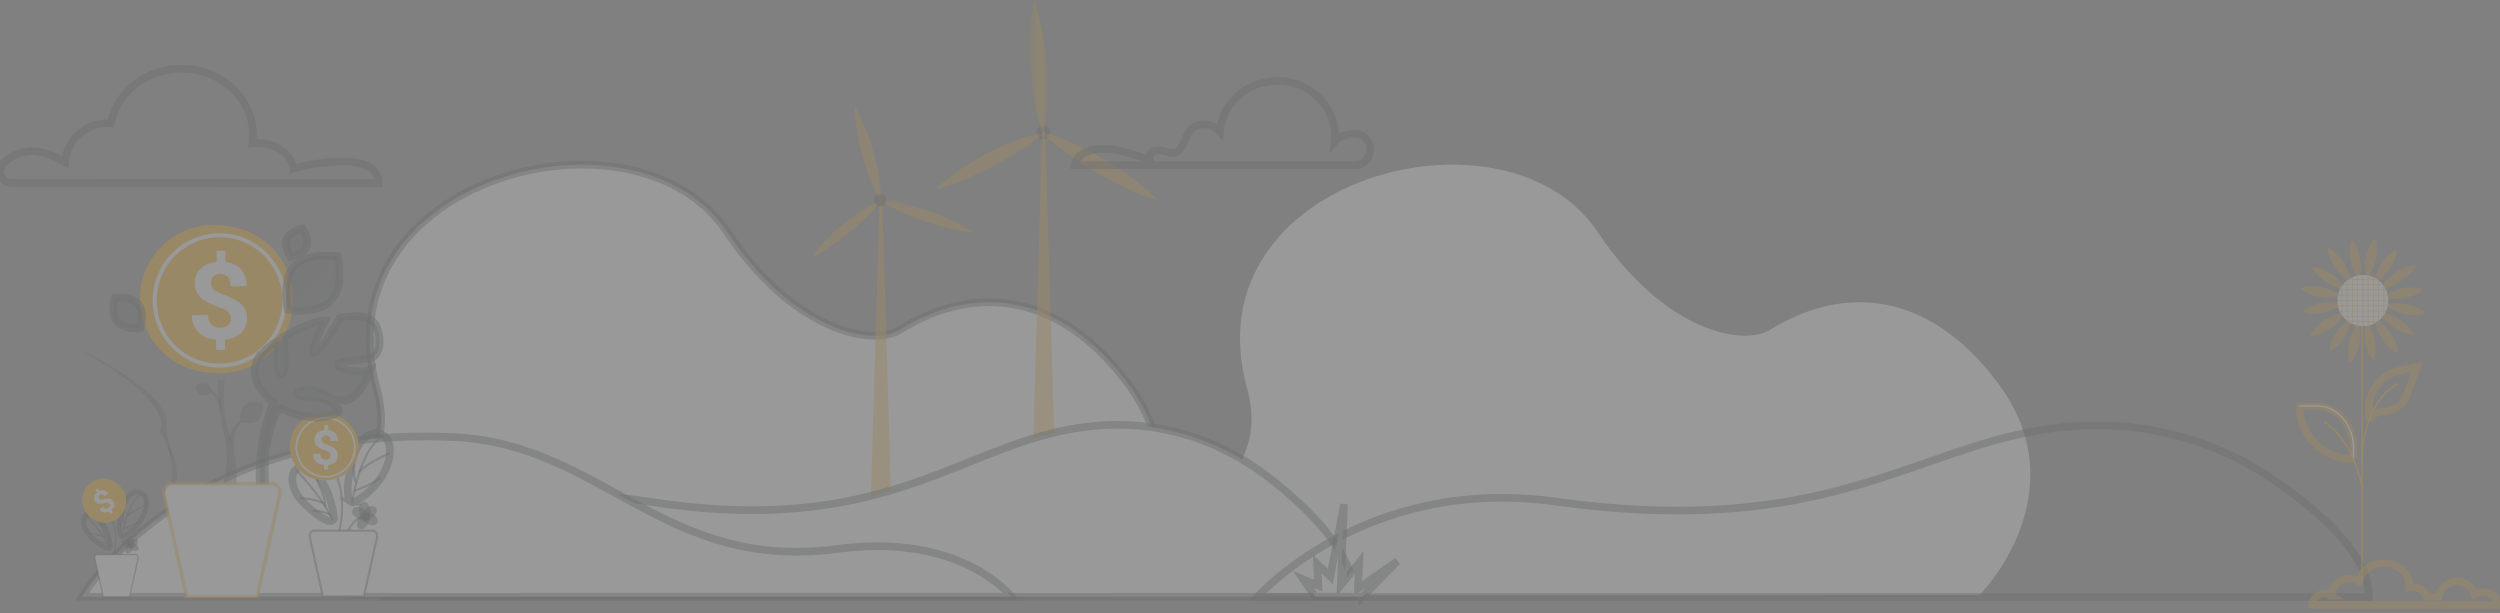 <svg width="375" height="92" viewBox="0 0 375 92" fill="none" xmlns="http://www.w3.org/2000/svg">
    <rect x="0" y="0" width="375" height="92" fill="#808080" stroke="none"/>
    <g opacity=".2">
        <path fill-rule="evenodd" clip-rule="evenodd" d="M166.382 89.258s15.249-15.381 2.578-32.034c-11.241-14.775-24.348-13.765-33.966-7.77-4.095 2.553-15.904.316-25.956-14.719-13.702-20.503-61.211-8.067-52.549 23.477 4.192 15.264-12.758 15.82-4.12 31.078l114.013-.032zM296.941 89.258s15.249-15.381 2.579-32.034c-11.242-14.775-24.348-13.765-33.967-7.77-4.095 2.553-15.903.316-25.956-14.719-13.701-20.503-61.211-8.067-52.548 23.477 4.191 15.264-12.758 15.82-4.121 31.078l114.013-.032z" fill="#fff"/>
        <path opacity=".5" clip-rule="evenodd" d="M166.382 89.256s15.249-15.381 2.578-32.034c-11.241-14.775-24.348-13.765-33.966-7.77-4.095 2.553-15.904.316-25.956-14.719C95.336 14.23 47.827 26.666 56.49 58.21c4.191 15.265-12.759 15.82-4.122 31.078l114.014-.032z" stroke="#333739" stroke-width="1.149"/>
        <path opacity=".5" fill-rule="evenodd" clip-rule="evenodd" d="M156.496 20.939a1.049 1.049 0 0 1-1.046-1.052c0-.58.468-1.051 1.046-1.051.577 0 1.046.47 1.046 1.051a1.05 1.05 0 0 1-1.046 1.052z" fill="#333739"/>
        <path opacity=".5" fill-rule="evenodd" clip-rule="evenodd" d="M158.304 71.19 156.8 19.92a.244.244 0 0 0-.245-.246.246.246 0 0 0-.246.247l-1.462 51.268h3.457z" fill="#FFAB00"/>
        <mask id="zntr665vfa" style="mask-type:alpha" maskUnits="userSpaceOnUse" x="154" y="0" width="4" height="20">
            <path fill-rule="evenodd" clip-rule="evenodd" d="M157.106 0h-2.595v19.666h2.595V0z" fill="#fff"/>
        </mask>
        <g mask="url(#zntr665vfa)">
            <path opacity=".5" fill-rule="evenodd" clip-rule="evenodd" d="M154.625 10.281c.262 3.817.952 7.173 1.566 9.2a.26.26 0 0 0 .423.117.26.26 0 0 0 .081-.15c.332-2.085.559-5.48.297-9.295-.306-4.498-1.212-8.357-1.882-10.153-.424 1.872-.794 5.783-.485 10.281z" fill="#FFAB00"/>
        </g>
        <path opacity=".5" fill-rule="evenodd" clip-rule="evenodd" d="M165.506 23.86c-3.097-1.82-6.08-3.098-8.097-3.767-.346-.115-.599.328-.326.572 1.332 1.182 3.843 3.12 7.334 5.17 3.872 2.276 7.408 3.756 9.263 4.207-1.303-1.405-4.301-3.904-8.174-6.182zM148.131 22.96c-3.589 1.878-6.522 4.15-7.731 5.406 1.718-.277 4.995-1.562 8.587-3.44 2.907-1.52 5.38-3.094 6.859-4.304.263-.213.052-.633-.274-.554-1.836.446-4.534 1.372-7.441 2.892zM133.657 74.726l-1.313-44.718a.216.216 0 0 0-.214-.215.215.215 0 0 0-.214.215l-1.276 44.718h3.017z" fill="#FFAB00"/>
        <path opacity=".5" fill-rule="evenodd" clip-rule="evenodd" d="M129.369 23.411c.749 2.718 1.739 5.041 2.483 6.414a.19.19 0 0 0 .359-.1c-.066-1.555-.4-4.04-1.151-6.758-.883-3.203-2.1-5.857-2.851-7.055-.031 1.414.276 4.296 1.16 7.5zM139.224 31.604c-2.505-.855-4.847-1.336-6.403-1.52a.248.248 0 0 0-.264.168.256.256 0 0 0 .004.166.253.253 0 0 0 .108.126c1.136.657 3.234 1.683 6.057 2.647 3.132 1.069 5.903 1.613 7.31 1.665-1.147-.821-3.68-2.183-6.812-3.252zM126.541 33.532c-2.32 1.89-4.1 3.966-4.791 5.052 1.2-.455 3.379-1.869 5.698-3.758 1.878-1.53 3.432-3.037 4.323-4.128a.234.234 0 0 0-.126-.375.23.23 0 0 0-.153.016c-1.259.597-3.075 1.666-4.951 3.193z" fill="#FFAB00"/>
        <path opacity=".5" fill-rule="evenodd" clip-rule="evenodd" d="M132.042 30.924a.915.915 0 0 1-.912-.917c0-.507.409-.917.912-.917.504 0 .913.41.913.917a.915.915 0 0 1-.913.917z" fill="#333739"/>
        <path fill-rule="evenodd" clip-rule="evenodd" d="M203.119 89.512H57.957s14.028-18.325 38.94-14.34c32.715 5.234 44.862-6.095 60.572-10.116 14.97-3.832 26.4 1.243 34.108 7.56 6.28 5.145 11.543 11 11.543 16.896h-.001z" fill="#fff"/>
        <path opacity=".5" clip-rule="evenodd" d="M203.119 89.512H57.956s14.029-18.325 38.94-14.34c32.716 5.234 44.863-6.095 60.573-10.116 14.969-3.832 26.4 1.243 34.108 7.56 6.28 5.145 11.542 11 11.542 16.896z" stroke="#333739" stroke-width="1.149"/>
        <path opacity=".5" clip-rule="evenodd" d="M355.339 89.563H188.601s16.114-18.307 44.728-14.326c37.578 5.229 51.53-6.09 69.575-10.106 17.195-3.828 30.324 1.242 39.177 7.552 7.214 5.14 13.259 10.99 13.259 16.88h-.001z" stroke="#333739" stroke-width="1.149"/>
        <path fill-rule="evenodd" clip-rule="evenodd" d="M151.703 89.512s-7.386-9.667-26.088-7.168c-25.997 3.477-35.29-15.7-57.465-16.773-40.637-1.966-55.854 23.941-55.854 23.941h139.407z" fill="#fff"/>
        <path opacity=".5" clip-rule="evenodd" d="M151.703 89.512s-7.386-9.667-26.088-7.168c-25.997 3.477-35.29-15.7-57.465-16.773-40.637-1.966-55.854 23.941-55.854 23.941h139.407zM1.709 27.422c-1.45 0-2.243-1.716-1.3-2.822.806-.943 2.043-1.53 3.398-1.827 2.37-.52 5.254 1.122 5.951 1.535.18-3.247 2.996-5.824 6.442-5.824.138 0 .28.004.417.013.882-4.65 5.282-8.184 10.58-8.184 5.932 0 10.74 4.432 10.74 9.9.001.425-.028.849-.087 1.27.262-.032.525-.049.788-.05 2.355 0 5.06 1.466 5.38 3.82 0 0 12.728-3.47 12.802 2.241l-55.111-.072zM203.182 24.779h-41.967c.08-.405.919-4.74 11.251-.792 0 0-.51-2.156 2.59-1.2 3.099.958 1.996-3.32 4.719-4.006 1.623-.408 2.545.264 3.195 1.012.313-4.276 4.057-7.652 8.631-7.652 4.779 0 8.652 3.685 8.652 8.232 0 .28-.015.559-.044.836.491-.61 1.571-1.158 3.047-1.122.033 0 .068 0 .101.004 2.989.175 2.821 4.688-.175 4.688z" stroke="#333739" stroke-width="1.149"/>
        <path fill-rule="evenodd" clip-rule="evenodd" d="m204.373 89.511 5.216-5.331-5.899 4.11.192-3.901-2.765 3.391.488-12.137-2.06 10.83-1.971-1.882.182 3.258-2.226-.924 1.75 2.582 7.093.004z" fill="#fff"/>
        <path opacity=".5" clip-rule="evenodd" d="m204.373 89.511 5.216-5.331-5.899 4.11.192-3.901-2.765 3.391.488-12.137-2.06 10.83-1.971-1.882.182 3.258-2.226-.924 1.75 2.582 7.093.004z" stroke="#333739" stroke-width="1.149"/>
        <path opacity=".5" fill-rule="evenodd" clip-rule="evenodd" d="M48.298 67.81a.158.158 0 0 0-.222.025.16.16 0 0 0 .025.223l.018.015.012.01.08.071.015.014c.103.096.219.213.344.35.358.395.716.875 1.052 1.444.655 1.11 1.137 2.415 1.375 3.922.294 1.864.197 3.944-.365 6.248-.02.085.032.171.116.192.085.02.17-.031.19-.116.573-2.344.671-4.467.37-6.373-.244-1.548-.74-2.89-1.414-4.034a9.119 9.119 0 0 0-1.091-1.496 6.383 6.383 0 0 0-.339-.347l-.024-.022a2.93 2.93 0 0 0-.142-.126z" fill="#333739"/>
        <path opacity=".5" clip-rule="evenodd" d="M49.918 78.052a.484.484 0 0 0 .163-.417c-.33-3.062-1.708-6.213-3.853-7.37-2.203-1.187-3.706 2.112-.652 5.174 2.297 2.307 3.528 2.682 3.996 2.729a.464.464 0 0 0 .346-.116z" stroke="#333739" stroke-width="1.149"/>
        <path opacity=".5" fill-rule="evenodd" clip-rule="evenodd" d="M54.752 77.346c-.904.078-1.618.576-2.16 1.35a4.868 4.868 0 0 0-.606 1.192l-.011.03a2.694 2.694 0 0 0-.038.12.158.158 0 0 0 .301.093l.01-.034.01-.028.016-.05a4.581 4.581 0 0 1 .575-1.141c.494-.704 1.13-1.147 1.93-1.216a.158.158 0 0 0-.018-.316h-.009zM44.33 70.423a.159.159 0 0 0-.008.216l.012.013.062.063.058.06.085.089.047.049a37.872 37.872 0 0 1 2.741 3.228c.78 1.035 1.441 2.04 1.943 2.986.16.3.301.594.426.878a.158.158 0 1 0 .289-.127 13.24 13.24 0 0 0-.437-.9c-.51-.963-1.18-1.98-1.97-3.028a38.515 38.515 0 0 0-2.079-2.514l-.087-.097c-.2-.221-.389-.425-.561-.607l-.107-.111a35.962 35.962 0 0 0-.104-.108l-.087-.09a.157.157 0 0 0-.224 0z" fill="#333739"/>
        <path opacity=".5" fill-rule="evenodd" clip-rule="evenodd" d="m45.512 74.597-.054-.002a6.251 6.251 0 0 0-.268-.007h-.071a.158.158 0 0 0 .001.317h.025c.083-.001.201 0 .35.009.224.011.468.035.728.073a8.227 8.227 0 0 1 2.129.602.159.159 0 0 0 .126-.29 8.536 8.536 0 0 0-2.21-.625 8.414 8.414 0 0 0-.756-.077z" fill="#333739"/>
        <path opacity=".5" fill-rule="evenodd" clip-rule="evenodd" d="M46.897 70.784a.158.158 0 0 0-.06.215l.036.067.039.073.051.096.151.289c.21.407.418.839.613 1.275.155.345.294.68.414.998l.03.08c.318.86.476 1.55.433 1.998a.158.158 0 1 0 .314.03c.05-.525-.128-1.281-.482-2.22a18.638 18.638 0 0 0-.42-1.016 26.23 26.23 0 0 0-.621-1.29l-.06-.115a21.478 21.478 0 0 0-.128-.243l-.057-.106-.038-.07a.158.158 0 0 0-.215-.061zM47.664 76.507a5.857 5.857 0 0 0-.561-.022h-.05a.158.158 0 0 0 .002.317h.03c.141-.003.33.002.552.02.333.029.662.083.968.17.288.08.543.187.758.32a.157.157 0 0 0 .217-.051.159.159 0 0 0-.051-.219 3.266 3.266 0 0 0-.839-.356 5.495 5.495 0 0 0-1.026-.179z" fill="#333739"/>
        <path opacity=".5" clip-rule="evenodd" d="M52.64 75.254c.164.117.353.132.5.054 2.876-1.59 5.305-4.556 5.341-7.755.043-3.289-4.027-3.98-5.493 1.12-1.104 3.837-.842 5.563-.642 6.18a.865.865 0 0 0 .295.401z" stroke="#333739" stroke-width="1.149"/>
        <path opacity=".5" fill-rule="evenodd" clip-rule="evenodd" d="M57.502 65.43a.157.157 0 0 0-.214-.063c-1.35.733-2.439 2.438-3.307 4.823a27.777 27.777 0 0 0-1.007 3.531l-.03.14c-.07.322-.129.625-.18.905l-.02.119c-.023.123-.041.232-.056.326l-.018.117a.158.158 0 1 0 .312.046l.014-.094.013-.076.038-.228.007-.036c.061-.347.137-.734.229-1.15.26-1.191.59-2.381.994-3.49.844-2.32 1.898-3.969 3.16-4.655a.159.159 0 0 0 .065-.214z" fill="#333739"/>
        <path opacity=".5" fill-rule="evenodd" clip-rule="evenodd" d="M58.463 67.978a.158.158 0 0 0-.209-.08c-.644.292-1.38.654-2.095 1.053l-.092.052c-1.006.568-1.781 1.11-2.228 1.604a.159.159 0 0 0 .01.224.157.157 0 0 0 .223-.01c.431-.477 1.217-1.021 2.24-1.593a27.909 27.909 0 0 1 2.072-1.04.158.158 0 0 0 .079-.21zM53.177 68.473a.158.158 0 0 0-.172.143 17.867 17.867 0 0 0-.087 2.07l.002.076c.028.799.14 1.374.374 1.681.053.07.152.083.221.03a.16.16 0 0 0 .03-.222c-.35-.462-.388-1.87-.226-3.605a.158.158 0 0 0-.142-.173zM57.138 71.635a.157.157 0 0 0-.221-.023c-.366.296-.905.61-1.57.93-.467.224-.968.437-1.47.632l-.086.034c-.114.044-.222.085-.323.122l-.137.05-.12.042a.159.159 0 0 0 .093.303l.028-.01.066-.023.06-.022.118-.043a21.487 21.487 0 0 0 1.907-.8l.09-.043c.645-.314 1.171-.625 1.542-.926a.16.16 0 0 0 .023-.223z" fill="#333739"/>
        <path opacity=".5" clip-rule="evenodd" d="M54.445 76.682c-.06-.445.007-.822.152-.841.143-.02.309.325.369.77s-.008.822-.152.841c-.144.02-.309-.325-.37-.77z" stroke="#333739" stroke-width="1.149"/>
        <path opacity=".5" clip-rule="evenodd" d="M54.81 77.45c-.084-.104.101-.399.415-.658.313-.26.636-.387.721-.283.085.103-.1.397-.413.657-.314.26-.637.387-.722.283z" stroke="#333739" stroke-width="1.149"/>
        <path opacity=".5" clip-rule="evenodd" d="M53.975 77.294c-.391-.206-.652-.479-.583-.61.068-.133.44-.073.832.133.39.206.652.48.583.611-.068.132-.44.072-.832-.134zM55.339 78.014c-.357-.196-.594-.45-.53-.569.064-.117.405-.053.762.143.357.197.593.45.529.569-.064.117-.405.053-.761-.143z" stroke="#333739" stroke-width="1.149"/>
        <path opacity=".5" clip-rule="evenodd" d="M54.192 78.802c-.122-.056-.083-.405.087-.778.17-.374.407-.632.528-.577.122.056.082.404-.088.778-.17.374-.406.632-.527.577z" stroke="#333739" stroke-width="1.149"/>
        <path fill-rule="evenodd" clip-rule="evenodd" d="m46.48 80.603 1.945 8.847h6.177l1.946-8.847c.11-.507-.205-1.003-.637-1.003h-8.8c-.431.005-.747.5-.631 1.003z" fill="#fff"/>
        <path opacity=".5" fill-rule="evenodd" clip-rule="evenodd" d="M47.11 79.758h-.01c-.313.014-.553.396-.47.793l1.922 8.741h5.924l1.917-8.723c.09-.415-.16-.81-.482-.81h-8.8zm-.001-.317h8.802c.542 0 .92.598.79 1.196l-1.944 8.847a.158.158 0 0 1-.154.124h-6.178a.158.158 0 0 1-.154-.124l-1.946-8.847c-.136-.59.243-1.189.784-1.196z" fill="#333739"/>
        <path fill-rule="evenodd" clip-rule="evenodd" d="M24.22 52.637c-4.297-4.32-4.297-11.324 0-15.645a10.963 10.963 0 0 1 15.563 0c4.297 4.32 4.297 11.325 0 15.645a10.963 10.963 0 0 1-15.563 0z" fill="#FFAB00"/>
        <path fill-rule="evenodd" clip-rule="evenodd" d="M25.173 52.758c-4.298-4.32-4.298-11.325 0-15.645a10.964 10.964 0 0 1 15.563 0c4.297 4.32 4.297 11.325 0 15.645a10.964 10.964 0 0 1-15.563 0z" fill="#FFAB00"/>
        <path fill-rule="evenodd" clip-rule="evenodd" d="M34.114 35.662c5.158.653 8.828 5.403 8.177 10.588-.65 5.185-5.374 8.875-10.532 8.22-5.158-.654-8.828-5.403-8.177-10.588.651-5.185 5.374-8.873 10.532-8.222v.002zm-2.43 19.404a9.982 9.982 0 0 0 6.596-1.471 10.071 10.071 0 0 0 4.17-5.343c.732-2.213.68-4.612-.15-6.79a10.065 10.065 0 0 0-4.4-5.154 9.982 9.982 0 0 0-6.652-1.178 10.016 10.016 0 0 0-5.886 3.333 10.116 10.116 0 0 0 2.608 15.365 9.922 9.922 0 0 0 3.715 1.238z" fill="#fff"/>
        <path fill-rule="evenodd" clip-rule="evenodd" d="M34.636 47.796a1.675 1.675 0 0 0-.096-.577 1.23 1.23 0 0 0-.306-.451 2.311 2.311 0 0 0-.543-.372 6.06 6.06 0 0 0-.81-.33 15.612 15.612 0 0 1-1.495-.595 4.97 4.97 0 0 1-1.152-.723 2.954 2.954 0 0 1-.748-.964c-.178-.369-.27-.809-.273-1.32a3.033 3.033 0 0 1 .226-1.213c.152-.363.378-.69.663-.959a3.475 3.475 0 0 1 1.038-.666c.433-.18.891-.292 1.358-.334l-.012-1.673 1.34-.01.011 1.697c.454.051.897.178 1.31.373a3.155 3.155 0 0 1 1.64 1.83c.157.453.236.93.233 1.409l-2.42.018c-.004-.626-.146-1.093-.424-1.401-.279-.308-.65-.46-1.113-.457-.221-.004-.44.034-.648.11a1.147 1.147 0 0 0-.7.728 1.694 1.694 0 0 0-.08.54c-.001.178.028.356.087.523.062.166.163.313.292.433.163.15.348.274.547.371.274.136.556.256.844.359.543.2 1.036.404 1.48.616.413.19.8.436 1.148.73.312.268.567.597.748.968.178.37.269.806.272 1.312a3.06 3.06 0 0 1-.23 1.237c-.152.36-.38.684-.667.95-.306.28-.66.5-1.046.649-.438.171-.898.28-1.366.323l.01 1.555-1.33.01-.011-1.548a5.562 5.562 0 0 1-1.346-.296 3.556 3.556 0 0 1-1.156-.666 3.205 3.205 0 0 1-.811-1.108c-.204-.445-.309-.981-.313-1.61l2.42-.016c.001.37.055.678.16.923.092.228.235.43.42.592.172.146.374.251.592.308.22.058.447.087.674.085a2.14 2.14 0 0 0 .69-.107c.183-.06.351-.157.496-.285.132-.117.233-.264.298-.428.069-.172.102-.355.099-.54z" fill="#fff"/>
        <path fill-rule="evenodd" clip-rule="evenodd" d="M44.916 70.517a4.995 4.995 0 0 1 0-7.038 4.932 4.932 0 0 1 7 0 4.995 4.995 0 0 1 0 7.038 4.932 4.932 0 0 1-7 0z" fill="#FFAB00"/>
        <path fill-rule="evenodd" clip-rule="evenodd" d="M48.528 72.026c-2.727-.179-4.795-2.547-4.617-5.29.178-2.742 2.533-4.82 5.261-4.641 2.728.179 4.796 2.547 4.618 5.29-.178 2.742-2.534 4.82-5.262 4.641z" fill="#FFAB00"/>
        <path fill-rule="evenodd" clip-rule="evenodd" d="M49.365 62.883a4.226 4.226 0 0 1 2.249 1.009 4.267 4.267 0 0 1 1.312 2.094 4.287 4.287 0 0 1-.067 2.474c-.265.8-.76 1.504-1.423 2.02a4.221 4.221 0 0 1-4.7.337 4.255 4.255 0 0 1-1.694-1.797 4.276 4.276 0 0 1 1.194-5.273 4.23 4.23 0 0 1 3.13-.864zm-1.093 8.728a4.492 4.492 0 0 0 2.967-.662 4.53 4.53 0 0 0 1.876-2.403 4.556 4.556 0 0 0-.067-3.055 4.525 4.525 0 0 0-1.98-2.318 4.489 4.489 0 0 0-5.64.97 4.543 4.543 0 0 0-1.1 2.846 4.547 4.547 0 0 0 2.274 4.065 4.459 4.459 0 0 0 1.67.557z" fill="#fff"/>
        <path fill-rule="evenodd" clip-rule="evenodd" d="M49.597 68.338a.764.764 0 0 0-.043-.26.546.546 0 0 0-.137-.206 1.027 1.027 0 0 0-.244-.167 2.749 2.749 0 0 0-.364-.148 7.16 7.16 0 0 1-.672-.268 2.234 2.234 0 0 1-.519-.325 1.32 1.32 0 0 1-.336-.434 1.504 1.504 0 0 1-.022-1.14c.068-.162.17-.31.298-.43.137-.127.295-.23.467-.3.195-.082.402-.132.613-.15l-.005-.753.601-.005.006.763c.204.024.403.08.59.168a1.418 1.418 0 0 1 .738.821c.069.204.104.419.101.634l-1.088.008c-.002-.28-.066-.491-.19-.63a.64.64 0 0 0-.502-.205c-.099-.001-.198.016-.29.051a.554.554 0 0 0-.201.131.524.524 0 0 0-.116.196.768.768 0 0 0 .004.48.51.51 0 0 0 .131.193c.074.067.157.124.246.167.123.061.25.115.38.16.244.091.466.183.666.277.186.086.36.196.516.33.142.12.257.268.337.435.157.364.163.776.02 1.145a1.25 1.25 0 0 1-.3.428 1.51 1.51 0 0 1-.471.292 2.236 2.236 0 0 1-.613.145l.006.7-.6.004-.004-.696a2.5 2.5 0 0 1-.606-.133 1.59 1.59 0 0 1-.52-.3 1.439 1.439 0 0 1-.365-.499 1.762 1.762 0 0 1-.14-.723l1.088-.008c-.004.142.021.283.072.416a.677.677 0 0 0 .455.404c.1.027.201.04.304.04a.952.952 0 0 0 .31-.049.643.643 0 0 0 .223-.128.52.52 0 0 0 .134-.192.634.634 0 0 0 .042-.24z" fill="#fff"/>
        <path opacity=".5" fill-rule="evenodd" clip-rule="evenodd" d="M15.403 75.598a.101.101 0 0 0-.142.016.102.102 0 0 0 .015.143l.012.01.008.007.051.046.01.009c.066.062.14.137.22.225.231.253.461.562.677.927.42.714.731 1.553.884 2.521.19 1.198.127 2.535-.234 4.016a.101.101 0 1 0 .197.049c.367-1.507.43-2.872.237-4.097a7.312 7.312 0 0 0-.91-2.592 5.85 5.85 0 0 0-.7-.961 4.087 4.087 0 0 0-.218-.223l-.015-.015a1.825 1.825 0 0 0-.092-.08z" fill="#333739"/>
        <path opacity=".5" clip-rule="evenodd" d="M16.444 82.181a.312.312 0 0 0 .105-.268c-.213-1.968-1.098-3.993-2.477-4.736-1.416-.763-2.382 1.357-.42 3.325 1.478 1.483 2.268 1.723 2.569 1.754a.299.299 0 0 0 .223-.075z" stroke="#333739" stroke-width=".738"/>
        <path opacity=".5" fill-rule="evenodd" clip-rule="evenodd" d="M19.552 81.727c-.581.05-1.04.37-1.389.868a3.138 3.138 0 0 0-.39.765l-.006.02-.024.077a.101.101 0 0 0 .193.06l.007-.022.005-.018.011-.032a2.939 2.939 0 0 1 .37-.734c.316-.451.726-.737 1.24-.78a.102.102 0 0 0-.011-.204h-.006zM12.852 77.278a.102.102 0 0 0-.005.139l.008.008.04.04.037.039.055.057.03.031a24.386 24.386 0 0 1 1.762 2.075c.501.666.926 1.311 1.248 1.92.103.193.194.38.274.564a.102.102 0 1 0 .186-.082 8.425 8.425 0 0 0-.28-.578 14.85 14.85 0 0 0-1.267-1.947 24.651 24.651 0 0 0-1.336-1.615l-.056-.062c-.13-.143-.25-.273-.361-.39l-.069-.072a6.49 6.49 0 0 0-.066-.07l-.057-.057a.1.1 0 0 0-.143 0z" fill="#333739"/>
        <path opacity=".5" fill-rule="evenodd" clip-rule="evenodd" d="m13.613 79.961-.035-.002a3.658 3.658 0 0 0-.172-.004h-.046a.101.101 0 0 0-.098.106.101.101 0 0 0 .099.098h.016c.053 0 .13 0 .225.006a5.271 5.271 0 0 1 1.836.434.101.101 0 0 0 .133-.053.102.102 0 0 0-.052-.134 5.486 5.486 0 0 0-1.906-.45z" fill="#333739"/>
        <path opacity=".5" fill-rule="evenodd" clip-rule="evenodd" d="M14.502 77.509a.102.102 0 0 0-.04.138l.024.044.025.046.034.062.096.186c.135.261.27.538.395.82.099.221.188.436.265.64l.02.052c.204.552.306.996.278 1.284a.101.101 0 1 0 .202.02c.032-.338-.082-.824-.31-1.428a11.76 11.76 0 0 0-.27-.652 16.59 16.59 0 0 0-.4-.83l-.038-.074a11.186 11.186 0 0 0-.082-.156l-.037-.068-.024-.045a.102.102 0 0 0-.138-.04zM14.995 81.188a3.8 3.8 0 0 0-.36-.014h-.033a.101.101 0 0 0-.097.106.101.101 0 0 0 .099.098h.02c.09-.002.212.001.354.013.214.018.425.053.622.109.185.052.35.12.487.206a.102.102 0 0 0 .107-.173 2.098 2.098 0 0 0-.54-.23 3.546 3.546 0 0 0-.66-.115z" fill="#333739"/>
        <path opacity=".5" clip-rule="evenodd" d="M18.195 80.383c.104.075.226.085.32.034 1.849-1.022 3.41-2.928 3.433-4.984.028-2.114-2.588-2.558-3.53.72-.71 2.466-.541 3.575-.413 3.972a.555.555 0 0 0 .19.258z" stroke="#333739" stroke-width=".738"/>
        <path opacity=".5" fill-rule="evenodd" clip-rule="evenodd" d="M21.317 74.067a.1.1 0 0 0-.137-.04c-.867.47-1.567 1.566-2.126 3.1a17.835 17.835 0 0 0-.646 2.269l-.02.09c-.044.206-.083.401-.115.581l-.014.076-.036.21-.011.075a.102.102 0 1 0 .2.03l.01-.06.008-.05.024-.146.005-.023c.04-.223.088-.472.147-.74.167-.765.38-1.53.639-2.243.543-1.49 1.22-2.55 2.031-2.991a.102.102 0 0 0 .041-.138z" fill="#333739"/>
        <path opacity=".5" fill-rule="evenodd" clip-rule="evenodd" d="M21.936 75.708a.101.101 0 0 0-.134-.05c-.414.186-.887.42-1.347.676l-.059.033c-.647.366-1.145.714-1.432 1.031a.102.102 0 0 0 .15.138c.277-.307.782-.657 1.44-1.024.454-.254.922-.484 1.332-.67a.102.102 0 0 0 .05-.134zM18.539 76.024a.101.101 0 0 0-.11.092c-.045.472-.067.93-.057 1.33l.002.049c.017.513.09.883.24 1.08a.101.101 0 0 0 .142.02.102.102 0 0 0 .02-.143c-.225-.297-.25-1.202-.146-2.317a.102.102 0 0 0-.091-.111zM21.085 78.057a.101.101 0 0 0-.143-.015c-.235.191-.581.393-1.009.598-.3.144-.622.281-.944.407l-.056.021a13.74 13.74 0 0 1-.208.079l-.088.032-.076.027a.102.102 0 0 0-.064.13c.018.05.072.079.124.064l.017-.006.043-.015.038-.014.076-.027a15.695 15.695 0 0 0 1.226-.514l.058-.028c.414-.202.752-.402.99-.596.044-.035.05-.099.016-.143z" fill="#333739"/>
        <path opacity=".5" clip-rule="evenodd" d="M19.353 81.3c-.039-.285.005-.527.098-.54.092-.012.198.21.237.495.039.286-.005.528-.097.54-.093.013-.2-.208-.238-.494z" stroke="#333739" stroke-width=".738"/>
        <path opacity=".5" clip-rule="evenodd" d="M19.59 81.792c-.055-.067.064-.256.265-.423.202-.167.41-.248.465-.182.054.067-.065.256-.267.423-.201.167-.41.248-.464.182z" stroke="#333739" stroke-width=".738"/>
        <path opacity=".5" clip-rule="evenodd" d="M19.052 81.694c-.251-.133-.419-.308-.375-.393.044-.085.284-.046.535.086.252.132.42.308.375.393-.044.084-.284.046-.535-.086zM19.928 82.157c-.23-.126-.381-.29-.34-.365.041-.076.26-.035.49.091.229.127.381.29.34.366-.042.075-.261.034-.49-.092z" stroke="#333739" stroke-width=".738"/>
        <path opacity=".5" clip-rule="evenodd" d="M19.191 82.662c-.078-.036-.052-.26.057-.5s.261-.406.34-.37c.077.036.052.26-.057.5-.11.24-.261.406-.34.37z" stroke="#333739" stroke-width=".738"/>
        <path fill-rule="evenodd" clip-rule="evenodd" d="m14.234 83.82 1.25 5.687h3.97l1.251-5.687c.071-.325-.132-.644-.409-.644H14.64c-.277.003-.48.322-.406.644z" fill="#fff"/>
        <path opacity=".5" fill-rule="evenodd" clip-rule="evenodd" d="M14.64 83.277h-.007c-.201.009-.356.254-.302.51l1.235 5.617h3.807l1.233-5.606c.058-.267-.103-.521-.31-.521H14.64zm-.002-.203h5.658c.348 0 .592.384.508.768l-1.25 5.687a.102.102 0 0 1-.1.08h-3.97a.102.102 0 0 1-.099-.08l-1.25-5.687c-.087-.379.156-.764.504-.768z" fill="#333739"/>
        <path fill-rule="evenodd" clip-rule="evenodd" d="M12.399 75.673a3.201 3.201 0 0 1 2.451-3.795 3.18 3.18 0 0 1 3.775 2.458 3.201 3.201 0 0 1-2.45 3.795 3.18 3.18 0 0 1-3.776-2.458z" fill="#FFAB00"/>
        <path fill-rule="evenodd" clip-rule="evenodd" d="M13.822 77.754a3.206 3.206 0 0 1-.648-4.474 3.174 3.174 0 0 1 4.454-.655 3.206 3.206 0 0 1 .648 4.474 3.175 3.175 0 0 1-4.454.655z" fill="#FFAB00"/>
        <path fill-rule="evenodd" clip-rule="evenodd" d="M17.459 73.117a2.749 2.749 0 0 1-.058 4.234 2.721 2.721 0 0 1-4.124-.879 2.747 2.747 0 0 1 .34-3.025 2.72 2.72 0 0 1 3.842-.33zm-3.63 4.323a2.888 2.888 0 0 0 3.68.047 2.923 2.923 0 0 0 .768-3.616 2.898 2.898 0 0 0-3.38-1.457 2.92 2.92 0 0 0-2.086 3.047 2.9 2.9 0 0 0 1.019 1.979z" fill="#FFAB00"/>
        <path fill-rule="evenodd" clip-rule="evenodd" d="M16.42 75.601a.498.498 0 0 0-.113-.125.349.349 0 0 0-.146-.062.658.658 0 0 0-.19-.005 1.74 1.74 0 0 0-.248.048c-.15.039-.302.069-.455.092-.13.02-.263.022-.394.007a.854.854 0 0 1-.332-.116.965.965 0 0 1-.408-.607.806.806 0 0 1 .01-.337c.03-.117.08-.227.148-.326.077-.112.17-.212.278-.296l-.265-.404.323-.214.269.41c.118-.06.245-.099.376-.117a.913.913 0 0 1 .684.184c.108.085.202.189.275.306l-.584.386c-.098-.15-.206-.242-.322-.272a.407.407 0 0 0-.341.065.528.528 0 0 0-.14.13.36.36 0 0 0-.062.14.34.34 0 0 0 .006.147.498.498 0 0 0 .169.257c.04.03.088.05.138.058.063.01.127.012.19.004a2.31 2.31 0 0 0 .262-.047c.162-.036.314-.065.455-.084.13-.02.262-.02.393-.004a.853.853 0 0 1 .333.116.967.967 0 0 1 .41.611.807.807 0 0 1-.013.336.989.989 0 0 1-.152.323c-.08.11-.174.21-.28.293l.246.376-.321.213-.245-.374a1.6 1.6 0 0 1-.373.14 1.025 1.025 0 0 1-.385.021.916.916 0 0 1-.37-.14 1.125 1.125 0 0 1-.328-.341l.584-.386a.69.69 0 0 0 .184.198c.058.041.124.068.194.078.065.008.13.001.192-.019a.762.762 0 0 0 .177-.086.622.622 0 0 0 .15-.135.415.415 0 0 0 .076-.147.33.33 0 0 0 .006-.151.403.403 0 0 0-.06-.144z" fill="#fff"/>
        <path opacity=".4" fill-rule="evenodd" clip-rule="evenodd" d="M35.046 67.425c0-.031-.169-3.52 1.508-4.323l-.118-.114c-.766.27-1.62 1.104-1.96 2.28-.255.872-.06 1.067-.062 1.1l.632 1.057z" fill="#333739"/>
        <path opacity=".4" fill-rule="evenodd" clip-rule="evenodd" d="M39.423 60.514s.192 1.796-.743 2.559c-.935.763-2.643.205-2.643.205s-.192-1.796.744-2.558c.935-.762 2.642-.206 2.642-.206zM35.332 73.968c.031-.175.636-4.284-.911-8.862-1.487-4.4-.664-8.13-.657-8.166H32.67c-.028.159-.102 3.82 1.061 8.837 1.048 4.514-.91 8.191-.492 8.191h2.093z" fill="#333739"/>
        <path opacity=".4" fill-rule="evenodd" clip-rule="evenodd" d="M33.036 61.839c-.005-.023-.527-3.033-1.932-3.376.628.082 1.426.534 1.872 1.376.331.625.215.802.22.827l-.16 1.173zM38.655 53.854s1.515-2.15 3.235-2.782c0 0-.643 5.044.298 5.106.94.063.313-5.672.313-5.672s4.482-2.5 6.302-2.431c0 0-2.576 5.039-1.65 4.866.928-.172 3.85-5.29 3.85-5.29s4.678-1.159 5.6 1.613c.924 2.771-.22 4.252-.91 4.47-.69.217-5.188.423-5.038 1.003.15.58 3.241 1.34 4.903.712 0 0-1.597 4.746-4.063 4.656-2.465-.09-3.313-1.571-4.837-1.6-1.525-.028-2.61.449-1.827.814.783.366 3.335-.06 4.622.914 1.287.976 2.317 1.563.067 2.167-2.249.604-5.643-.078-7.255-1.157-.004-.003-1.319-.109-2.353 6.008-.399 2.36-.092 5.856-.092 5.856l-.836-.128c-.462-6.856 2-12.556 2-12.556s-4.177-3.102-2.329-6.57z" fill="#333739"/>
        <path opacity=".5" clip-rule="evenodd" d="M38.655 53.854s1.515-2.15 3.235-2.782c0 0-.643 5.044.298 5.106.94.063.313-5.672.313-5.672s4.482-2.5 6.302-2.431c0 0-2.576 5.039-1.65 4.866.928-.172 3.85-5.29 3.85-5.29s4.678-1.159 5.6 1.613c.924 2.771-.22 4.252-.91 4.47-.69.217-5.188.423-5.038 1.003.15.58 3.241 1.34 4.903.712 0 0-1.597 4.746-4.063 4.656-2.465-.09-3.313-1.571-4.837-1.6-1.525-.028-2.61.449-1.827.814.783.366 3.335-.06 4.622.914 1.287.976 2.317 1.563.067 2.167-2.249.604-5.643-.078-7.255-1.157-.004-.003-1.319-.109-2.353 6.008-.399 2.36-.092 5.856-.092 5.856l-.836-.128c-.462-6.856 2-12.556 2-12.556s-4.177-3.102-2.329-6.57z" stroke="#333739" stroke-width="1.149"/>
        <path opacity=".4" fill-rule="evenodd" clip-rule="evenodd" d="M11.263 52.092S24.026 57.912 25 62.904c0 0-.306 2.15.74 4.774l-.107.952s-1.024-3.393-1.731-3.923c-.002 0 3.435-3.848-12.639-12.615z" fill="#333739"/>
        <path opacity=".4" fill-rule="evenodd" clip-rule="evenodd" d="M25.739 67.678s1.692 3.352.1 7.016l-.511-.202s.98-4.124.149-6.349c-.832-2.225.262-.465.262-.465zM44.182 39.881c-2.062 2.206-.99 6.587-.99 6.587s4.417.805 6.481-1.401c2.064-2.207.99-6.588.99-6.588s-4.418-.804-6.48 1.402z" fill="#333739"/>
        <path opacity=".5" clip-rule="evenodd" d="M44.182 39.881c-2.062 2.206-.99 6.587-.99 6.587s4.417.805 6.481-1.401c2.064-2.207.99-6.588.99-6.588s-4.418-.804-6.48 1.402z" stroke="#333739" stroke-width="1.149"/>
        <path opacity=".1" fill-rule="evenodd" clip-rule="evenodd" d="M44.183 39.881c-2.062 2.206-.99 6.587-.99 6.587l7.469-7.99s-4.416-.803-6.48 1.403z" fill="#333739"/>
        <path opacity=".4" fill-rule="evenodd" clip-rule="evenodd" d="M17.587 48.283c1.076 1.253 3.507.916 3.507.916s.687-2.368-.389-3.622-3.508-.916-3.508-.916-.687 2.368.39 3.622z" fill="#333739"/>
        <path opacity=".5" clip-rule="evenodd" d="M17.587 48.283c1.076 1.253 3.507.916 3.507.916s.687-2.368-.389-3.622-3.508-.916-3.508-.916-.687 2.368.39 3.622z" stroke="#333739" stroke-width="1.149"/>
        <path opacity=".4" fill-rule="evenodd" clip-rule="evenodd" d="M30.305 59.31c.722.2 1.557-.544 1.557-.544s-.335-1.07-1.056-1.27c-.722-.202-1.556.542-1.556.542s.334 1.07 1.055 1.271zM43.044 35.79c-.494 1.18.57 2.756.57 2.756s1.868-.334 2.363-1.513c.494-1.178-.571-2.756-.571-2.756s-1.867.334-2.362 1.513z" fill="#333739"/>
        <path opacity=".5" clip-rule="evenodd" d="M43.044 35.79c-.494 1.18.57 2.756.57 2.756s1.868-.334 2.363-1.513c.494-1.178-.571-2.756-.571-2.756s-1.867.334-2.362 1.513z" stroke="#333739" stroke-width="1.149"/>
        <path fill-rule="evenodd" clip-rule="evenodd" d="m24.735 74.346 3.317 15.21h10.535l3.318-15.21c.188-.871-.35-1.725-1.085-1.725H25.81c-.735.01-1.273.863-1.075 1.725z" fill="#fff"/>
        <path opacity=".5" fill-rule="evenodd" clip-rule="evenodd" d="M25.707 72.822h-.018c-.538.024-.951.68-.808 1.364l3.305 15.031h10.188l3.298-15.001c.155-.713-.276-1.394-.83-1.394H25.709zm-.002-.545h15.138c.931 0 1.583 1.028 1.36 2.056l-3.346 15.216a.272.272 0 0 1-.265.213H27.968a.272.272 0 0 1-.265-.213l-3.345-15.215c-.234-1.016.416-2.045 1.347-2.057z" fill="#FFAB00"/>
        <path fill-rule="evenodd" clip-rule="evenodd" d="M354.325 87.002a.106.106 0 0 0 .074-.03.108.108 0 0 0 .03-.074V48.851a.1.1 0 0 0-.006-.042.118.118 0 0 0-.022-.036.099.099 0 0 0-.034-.024.105.105 0 0 0-.083 0 .09.09 0 0 0-.034.024.089.089 0 0 0-.022.036.1.1 0 0 0-.006.042v38.047c0 .028.011.054.03.074.02.019.046.03.073.03z" fill="#FFAB00"/>
        <path opacity=".5" fill-rule="evenodd" clip-rule="evenodd" d="M356.409 38.864c-.262 1.323-.795 2.404-1.347 2.854-.338-.629-.418-1.832-.156-3.155.262-1.323.795-2.404 1.347-2.854.338.628.418 1.832.156 3.155zM353.887 51.595c-.262 1.322-.795 2.403-1.346 2.853-.338-.628-.419-1.83-.157-3.154.263-1.324.795-2.404 1.347-2.854.337.628.419 1.831.156 3.155zM348.25 43.063c1.315.264 2.391.799 2.839 1.354-.626.34-1.822.42-3.138.157-1.317-.264-2.392-.8-2.839-1.354.625-.34 1.822-.421 3.138-.157zM360.911 45.599c1.316.264 2.391.799 2.839 1.353-.625.34-1.822.421-3.138.157-1.317-.263-2.391-.799-2.839-1.354.627-.341 1.825-.42 3.138-.156zM351.47 39.272c.744 1.122 1.128 2.265 1.055 2.976-.681-.204-1.585-1-2.33-2.12-.744-1.12-1.129-2.265-1.055-2.976.681.204 1.585.999 2.33 2.12zM358.64 50.065c.744 1.121 1.129 2.264 1.055 2.975-.681-.204-1.584-.999-2.33-2.12-.745-1.12-1.128-2.264-1.054-2.975.68.204 1.584.998 2.329 2.12zM348.655 48.04c1.115-.748 2.252-1.134 2.959-1.06-.203.684-.994 1.593-2.109 2.341-1.114.75-2.252 1.135-2.959 1.061.203-.684.996-1.592 2.109-2.341zM359.391 40.831c1.116-.748 2.253-1.134 2.959-1.06-.202.684-.993 1.593-2.108 2.342-1.115.748-2.253 1.134-2.96 1.06.203-.684.993-1.593 2.109-2.342zM354.03 38.78c.228 1.282.128 2.444-.209 3.043-.526-.445-1.019-1.496-1.247-2.78-.228-1.285-.128-2.443.21-3.043.524.445 1.016 1.499 1.246 2.78zM356.225 51.117c.229 1.281.129 2.442-.21 3.042-.525-.445-1.018-1.496-1.246-2.78-.229-1.285-.128-2.443.21-3.043.524.448 1.018 1.5 1.246 2.78zM348.169 45.444c1.275-.23 2.43-.129 3.027.211-.443.528-1.49 1.024-2.766 1.254-1.275.229-2.43.128-3.027-.212.443-.527 1.491-1.024 2.766-1.253zM360.442 43.239c1.275-.23 2.429-.129 3.027.211-.443.528-1.491 1.024-2.766 1.254-1.276.23-2.43.128-3.027-.212.442-.528 1.491-1.026 2.766-1.253zM349.692 41.077c1.067.712 1.825 1.578 2.02 2.23-.675.073-1.762-.29-2.83-1.004-1.067-.714-1.824-1.578-2.02-2.231.678-.073 1.764.292 2.83 1.005zM359.968 47.932c1.067.713 1.824 1.578 2.02 2.231-.675.072-1.762-.291-2.83-1.005s-1.824-1.578-2.02-2.23c.676-.074 1.762.291 2.83 1.004zM350.427 49.845c.708-1.072 1.569-1.834 2.219-2.03.072.677-.29 1.771-1 2.844s-1.57 1.834-2.219 2.03c-.073-.677.291-1.77 1-2.844zM357.245 39.517c.708-1.073 1.569-1.834 2.219-2.03.072.678-.29 1.771-1 2.844s-1.569 1.834-2.219 2.031c-.072-.678.291-1.772 1-2.845z" fill="#FFAB00"/>
        <path opacity=".5" clip-rule="evenodd" d="M355.352 63.124v-1.885c0-1.26.411-2.486 1.17-3.49a5.733 5.733 0 0 1 3.032-2.065l3.024-.674-1.506 4.108a3.893 3.893 0 0 1-1.415 1.902 3.86 3.86 0 0 1-2.25.723 2.227 2.227 0 0 0-2.028 1.32l-.027.06zM353.008 68.814v-1.706c0-3.413-2.452-6.178-5.474-6.178h-2.586c0 2.09.826 4.095 2.296 5.573a7.819 7.819 0 0 0 5.544 2.309l.22.002z" stroke="#FFAB00" stroke-width="1.149"/>
        <path fill-rule="evenodd" clip-rule="evenodd" d="M353.009 68.877c.027 0 .053-.01.073-.03a.107.107 0 0 0 .03-.074v-1.706c0-3.464-2.502-6.282-5.577-6.282h-2.587a.105.105 0 0 0-.073.03.105.105 0 0 0 0 .148c.02.02.046.03.073.03h2.587c2.961 0 5.37 2.725 5.37 6.072v1.706c0 .014.002.028.008.04a.096.096 0 0 0 .022.035c.009.01.021.018.034.023a.094.094 0 0 0 .04.008z" fill="#fff"/>
        <path fill-rule="evenodd" clip-rule="evenodd" d="M354.326 73.413h.014a.104.104 0 0 0 .088-.117c-.002-.016-.236-1.716-1.048-3.792-.75-1.92-2.161-4.571-4.626-6.292a.11.11 0 0 0-.037-.017.11.11 0 0 0-.04 0 .12.12 0 0 0-.038.015.102.102 0 0 0-.045.106.1.1 0 0 0 .042.066c2.421 1.69 3.808 4.299 4.55 6.191.802 2.056 1.034 3.733 1.036 3.75a.11.11 0 0 0 .035.065.105.105 0 0 0 .069.025zM354.325 68.985h.003a.104.104 0 0 0 .073-.033.106.106 0 0 0 .027-.075c0-.019-.058-1.98.551-4.33.358-1.379.872-2.62 1.528-3.688.817-1.334 1.859-2.402 3.098-3.177a.092.092 0 0 0 .03-.027.092.092 0 0 0 .018-.038.098.098 0 0 0 .002-.041.11.11 0 0 0-.014-.039.107.107 0 0 0-.067-.046.1.1 0 0 0-.079.015c-1.266.792-2.332 1.884-3.167 3.247-.666 1.087-1.188 2.348-1.55 3.747-.617 2.379-.557 4.365-.557 4.385a.105.105 0 0 0 .104.1z" fill="#FFAB00"/>
        <path opacity=".5" clip-rule="evenodd" d="M346.864 90.712v.033H375V90.6a2.752 2.752 0 0 0-2.739-1.798c-.39.023-.77.128-1.117.31a2.771 2.771 0 0 0-1.082-1.434 2.75 2.75 0 0 0-3.379.24 2.781 2.781 0 0 0-.872 1.572h-1.847c-.189-.962-1.271-1.406-2.229-1.406-.128 0-.256.01-.383.028.022-.139.032-.28.032-.42 0-1.779-1.688-3.221-3.77-3.221-1.905 0-3.481 1.207-3.735 2.774a2.68 2.68 0 0 0-3.743.764c-.26.398-.411.859-.438 1.336a1.923 1.923 0 0 0-1.02-.287c-1.002 0-1.814.74-1.814 1.653z" stroke="#FFAB00" stroke-width="1.149"/>
        <path fill-rule="evenodd" clip-rule="evenodd" d="M354.433 48.933c-2.113 0-3.826-1.722-3.826-3.846 0-2.125 1.713-3.847 3.826-3.847s3.826 1.722 3.826 3.847c0 2.124-1.713 3.846-3.826 3.846z" fill="#fff"/>
        <path opacity=".6" fill-rule="evenodd" clip-rule="evenodd" d="M351.344 42.815v4.539a2.562 2.562 0 0 1-.111-.16v-4.22c.035-.054.072-.107.111-.16zM352.13 42.014v6.146a5.614 5.614 0 0 1-.11-.087V42.1l.11-.087zM352.917 41.553v7.065a2.74 2.74 0 0 1-.11-.05v-6.965c.036-.018.073-.034.11-.05zM353.705 41.309v7.553a3.578 3.578 0 0 1-.11-.023v-7.507c.037-.009.071-.017.11-.023zM354.492 41.24v7.691h-.111v-7.69H354.492zM355.28 41.336v7.504a3.285 3.285 0 0 1-.11.023v-7.55c.035.006.074.014.11.023zM356.068 41.606v6.956a2.745 2.745 0 0 1-.11.05v-7.057l.11.051zM356.855 42.107v5.956c-.036.03-.073.06-.11.087v-6.13c.037.03.074.057.11.087zM357.64 42.991v4.191c-.034.056-.071.11-.11.161V42.83c.038.053.075.107.11.161z" fill="#FFAB00"/>
        <path opacity=".6" fill-rule="evenodd" clip-rule="evenodd" d="M356.714 48.172a3.116 3.116 0 0 1-.156.111h-4.25a3.116 3.116 0 0 1-.156-.11h4.562zM357.502 47.383a4.113 4.113 0 0 1-.085.111h-5.967l-.088-.11h6.14zM357.954 46.59a3.26 3.26 0 0 1-.049.111h-6.945a3.267 3.267 0 0 1-.05-.111h7.044zM358.193 45.8a1.964 1.964 0 0 1-.023.11h-7.475l-.023-.11h7.521zM358.259 45.087v.034h-7.653v-.11h7.653v.076zM358.184 44.328h-7.503a2.14 2.14 0 0 1 .023-.11h7.456c.009.036.017.072.024.11zM357.935 43.537h-7.004c.017-.037.033-.074.051-.11h6.902c.017.036.035.072.051.11zM357.469 42.746h-6.072l.087-.111h5.896c.031.037.06.074.089.111zM356.656 41.953h-4.444c.055-.038.11-.075.165-.11h4.118c.053.035.108.074.161.11z" fill="#FFAB00"/>
    </g>
</svg>
